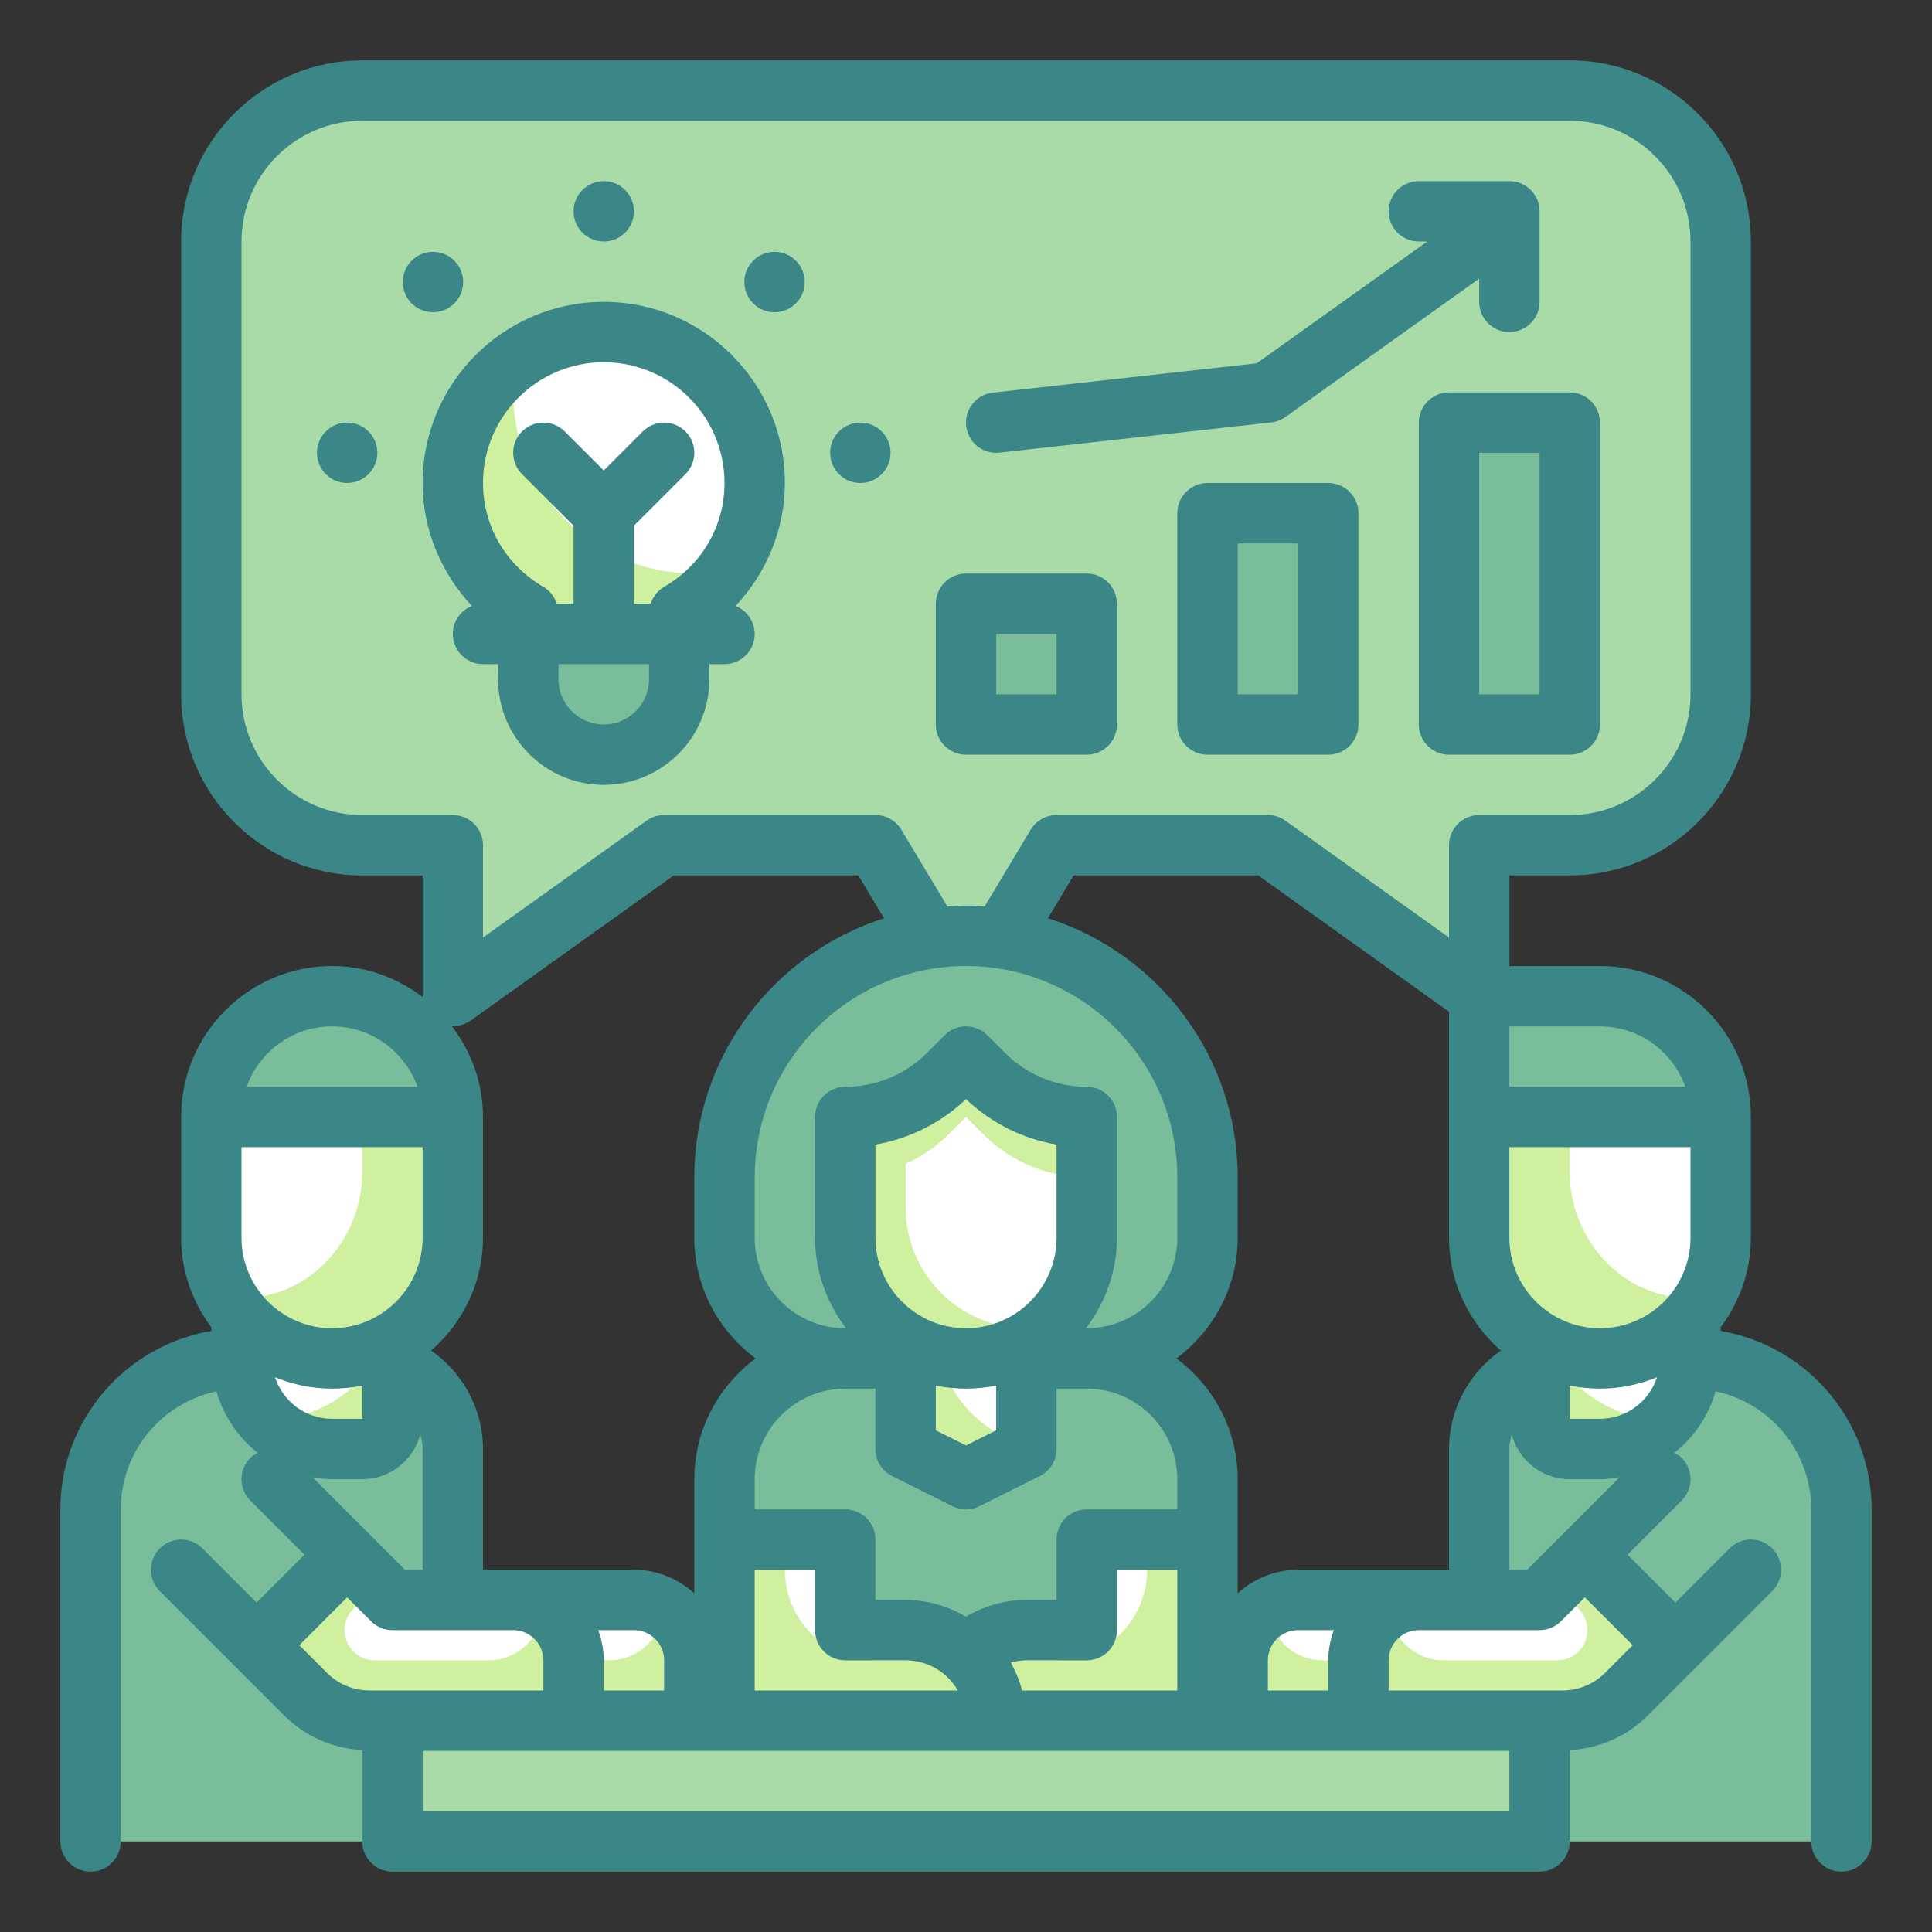 <svg id="Twotone" height="512" viewBox="0 0 64 64" width="512" xmlns="http://www.w3.org/2000/svg"><rect x="0" y="0" width="64" height="64" fill="#333333" stroke="none"/><g id="Color_copy"><g><path d="m52 3h-40c-2.761 0-5 2.239-5 5v15c0 2.761 2.239 5 5 5h3v5l7-5h7l3 5 3-5h7l7 5v-5h3c2.761 0 5-2.239 5-5v-15c0-2.761-2.239-5-5-5z" fill="#a8dba8"/><g><path d="m40 57h-16v-8c0-2.209 1.791-4 4-4h8c2.209 0 4 1.791 4 4z" fill="#79bd9a"/><path d="m32 31c-4.418 0-8 3.582-8 8v2c0 2.209 1.791 4 4 4h8c2.209 0 4-1.791 4-4v-2c0-4.418-3.582-8-8-8z" fill="#79bd9a"/><path d="m34 48-2 1-2-1v-4h4z" fill="#fff"/><path d="m36 51v3h-2c-1.657 0-3 1.343-3 3h9v-6z" fill="#fff"/><path d="m31.526 45.947c.981-.13 1.85-.611 2.474-1.314v-.633h-4v4l2 1 2-1v-.133c-1.061-.278-1.947-.983-2.474-1.92z" fill="#cff09e"/><path d="m32 45c2.209 0 4-1.791 4-4v-4c-1.281 0-2.509-.509-3.414-1.414l-.586-.586-.586.586c-.905.905-2.133 1.414-3.414 1.414v4c0 2.209 1.791 4 4 4z" fill="#fff"/><path d="m32.586 35.586-.586-.586-.586.586c-.905.905-2.133 1.414-3.414 1.414v4c0 2.209 1.791 4 4 4 1.051 0 1.999-.414 2.713-1.076-.232.044-.468.076-.713.076-2.209 0-4-1.791-4-4v-1.449c.519-.237 1.003-.554 1.414-.965l.586-.586.586.586c.905.905 2.133 1.414 3.414 1.414v-2c-1.281 0-2.509-.509-3.414-1.414z" fill="#cff09e"/><path d="m32.332 54.507c.253.169.465.387.656.623.277-.084.568-.13.866-.13h1.146c1.657 0 3-1.343 3-3h-2v-1h4v6h-9c0-1.039.529-1.954 1.332-2.493z" fill="#cff09e"/><path d="m28 51v3h2c1.657 0 3 1.343 3 3h-9v-6z" fill="#fff"/><path d="m28 51v1h-2c0 1.657 1.343 3 3 3h1.146c1.136 0 2.175.642 2.683 1.658l.171.342h-9v-6z" fill="#cff09e"/></g><g><g fill="#79bd9a"><path d="m32 20h4v4h-4z"/><path d="m40 17h4v7h-4z"/><path d="m48 14h4v10h-4z"/></g><g><path d="m17.5 22.5c0 1.381 1.119 2.5 2.5 2.5s2.5-1.119 2.5-2.5v-1.5h-5z" fill="#79bd9a"/><path d="m25 16c0-2.761-2.239-5-5-5s-5 2.239-5 5c0 1.846 1.012 3.44 2.5 4.306v.694h5v-.694c1.488-.866 2.5-2.46 2.5-4.306z" fill="#fff"/><path d="m23 19c-3.314 0-6-2.686-6-6 0-.362.038-.715.099-1.059-1.266.907-2.099 2.382-2.099 4.059 0 1.846 1.012 3.44 2.5 4.306v.694h5v-.694c.61-.355 1.133-.837 1.546-1.403-.34.06-.689.097-1.046.097z" fill="#cff09e"/></g></g><g><g><path d="m15 51v2h6c1.105 0 2 .895 2 2v2h-10c-1.105 0-2-.895-2-2v-4z" fill="#fff"/><path d="m15 51v2h3c1.105 0 2 .895 2 2h.177c.974 0 1.763-.766 1.814-1.728.6.345 1.009.986 1.009 1.728v2h-10c-1.105 0-2-.895-2-2v-4z" fill="#cff09e"/><path d="m3 61h12v-13c0-1.657-1.343-3-3-3h-4c-2.761 0-5 2.239-5 5z" fill="#79bd9a"/><path d="m11 48h1c.552 0 1-.448 1-1v-4h-5v2c0 1.657 1.343 3 3 3z" fill="#fff"/><path d="m9 47c1.027 0 1.954-.398 2.662-1.034-1.708-.146-3.099-1.356-3.519-2.966h4.857v4c0 .552-.448 1-1 1h-1c-.896 0-1.692-.401-2.242-1.024.082.005.159.024.242.024z" fill="#cff09e"/><path d="m11 45c2.209 0 4-1.791 4-4v-4h-8v4c0 2.209 1.791 4 4 4z" fill="#fff"/><path d="m11 33c2.209 0 4 1.791 4 4h-8c0-2.209 1.791-4 4-4z" fill="#79bd9a"/><path d="m7.52 42.97c.69 1.21 1.99 2.03 3.48 2.03 2.21 0 4-1.79 4-4v-4h-3v1.83c0 2.09-1.53 3.95-3.61 4.15-.3.03-.58.02-.87-.01z" fill="#cff09e"/><path d="m13 53h4c1.105 0 2 .895 2 2v2h-6.757c-.796 0-1.559-.316-2.121-.879l-1.622-1.621 3-3z" fill="#fff"/><path d="m6.629 49.982h4.243v3.536h-4.243z" fill="#79bd9a" transform="matrix(.707 -.707 .707 .707 -34.03 21.344)"/><path d="m11.5 51.5 1 1-.793.793c-.391.391-.391 1.024 0 1.414.188.188.442.293.707.293h3.763c.974 0 1.763-.766 1.814-1.728.6.345 1.009.986 1.009 1.728v2h-6.757c-.796 0-1.559-.316-2.121-.879l-1.622-1.621z" fill="#cff09e"/></g></g><g><path d="m49 51v2h-6c-1.105 0-2 .895-2 2v2h10c1.105 0 2-.895 2-2v-4z" fill="#fff"/><path d="m49 51v2h-3c-1.105 0-2 .895-2 2h-.177c-.974 0-1.763-.766-1.814-1.728-.6.345-1.009.986-1.009 1.728v2h10c1.105 0 2-.895 2-2v-4z" fill="#cff09e"/><path d="m61 61h-12v-13c0-1.657 1.343-3 3-3h4c2.761 0 5 2.239 5 5z" fill="#79bd9a"/><path d="m53 48h-1c-.552 0-1-.448-1-1v-4h5v2c0 1.657-1.343 3-3 3z" fill="#fff"/><path d="m55 47c-1.027 0-1.954-.398-2.662-1.034 1.708-.145 3.099-1.356 3.519-2.966h-4.857v4c0 .552.448 1 1 1h1c.896 0 1.692-.401 2.242-1.024-.082.005-.159.024-.242.024z" fill="#cff09e"/><path d="m53 45c-2.209 0-4-1.791-4-4v-4h8v4c0 2.209-1.791 4-4 4z" fill="#fff"/><path d="m53 33h-4v4h8c0-2.209-1.791-4-4-4z" fill="#79bd9a"/><path d="m56.48 42.97c-.69 1.21-1.99 2.03-3.48 2.03-2.21 0-4-1.79-4-4v-4h3v1.83c0 2.09 1.53 3.95 3.61 4.15.3.03.58.02.87-.01z" fill="#cff09e"/><path d="m51 53h-4c-1.105 0-2 .895-2 2v2h6.757c.796 0 1.559-.316 2.121-.879l1.622-1.621-3-3z" fill="#fff"/><path d="m53.482 49.629h3.536v4.243h-3.536z" fill="#79bd9a" transform="matrix(.707 -.707 .707 .707 -20.41 54.225)"/><path d="m52.5 51.5-1 1 .793.793c.391.391.391 1.024 0 1.414-.188.188-.442.293-.707.293h-3.763c-.974 0-1.763-.766-1.814-1.728-.6.345-1.009.986-1.009 1.728v2h6.757c.796 0 1.559-.316 2.121-.879l1.622-1.621z" fill="#cff09e"/></g><path d="m13 57h38v4h-38z" fill="#a8dba8"/></g></g><g id="Stroke_close_copy"><g fill="#3b8686"><path d="m15 21c0 .552.448 1 1 1h.5v.5c0 1.93 1.57 3.5 3.5 3.5s3.5-1.57 3.5-3.5v-.5h.5c.552 0 1-.448 1-1 0-.423-.264-.78-.634-.926 1.028-1.097 1.634-2.548 1.634-4.074 0-3.309-2.691-6-6-6s-6 2.691-6 6c0 1.526.606 2.977 1.634 4.074-.37.146-.634.503-.634.926zm6.5 1.5c0 .827-.673 1.5-1.5 1.5s-1.5-.673-1.5-1.5v-.5h3zm-1.5-10.5c2.206 0 4 1.794 4 4 0 1.425-.749 2.712-2.003 3.442-.216.126-.368.327-.443.558h-.554v-2.586l1.707-1.707c.391-.391.391-1.023 0-1.414s-1.023-.391-1.414 0l-1.293 1.293-1.293-1.293c-.391-.391-1.023-.391-1.414 0s-.391 1.023 0 1.414l1.707 1.707v2.586h-.554c-.075-.231-.228-.432-.443-.558-1.254-.73-2.003-2.017-2.003-3.442 0-2.206 1.794-4 4-4z"/><circle cx="20" cy="7" r="1"/><circle cx="28.5" cy="15" r="1"/><circle cx="11.5" cy="15" r="1"/><path d="m15.05 10.05c.391-.391.391-1.024 0-1.414-.391-.391-1.024-.391-1.414 0-.391.391-.391 1.024 0 1.414s1.024.391 1.414 0z"/><path d="m26.364 10.05c.391-.391.391-1.024 0-1.414-.391-.391-1.024-.391-1.414 0-.391.391-.391 1.024 0 1.414.39.391 1.023.391 1.414 0z"/><path d="m32 25h4c.552 0 1-.448 1-1v-4c0-.552-.448-1-1-1h-4c-.552 0-1 .448-1 1v4c0 .552.448 1 1 1zm1-4h2v2h-2z"/><path d="m44 16h-4c-.552 0-1 .448-1 1v7c0 .552.448 1 1 1h4c.552 0 1-.448 1-1v-7c0-.552-.448-1-1-1zm-1 7h-2v-5h2z"/><path d="m47 14v10c0 .552.448 1 1 1h4c.552 0 1-.448 1-1v-10c0-.552-.448-1-1-1h-4c-.552 0-1 .448-1 1zm2 1h2v8h-2z"/><path d="m32.999 15c.037 0 .074-.002.112-.006l9-1c.17-.019.332-.081.471-.18l6.418-4.585v.771c0 .552.448 1 1 1s1-.448 1-1v-3c0-.552-.448-1-1-1h-3c-.552 0-1 .448-1 1s.448 1 1 1h.279l-5.649 4.035-8.741.972c-.549.061-.944.555-.883 1.104.057.511.49.889.993.889z"/><path d="m57 44.09v-.121c.62-.833 1-1.854 1-2.969v-4c0-2.757-2.243-5-5-5h-3v-3h2c3.309 0 6-2.691 6-6v-15c0-3.309-2.691-6-6-6h-40c-3.309 0-6 2.691-6 6v15c0 3.309 2.691 6 6 6h2v4c0 .01.004.019.004.029-.839-.637-1.872-1.029-3.004-1.029-2.757 0-5 2.243-5 5v4c0 1.116.38 2.136 1 2.969v.121c-2.833.479-5 2.943-5 5.91v11c0 .552.448 1 1 1s1-.448 1-1v-11c0-1.921 1.362-3.527 3.17-3.911.234.819.717 1.526 1.369 2.04-.086.046-.174.091-.246.164-.391.391-.391 1.023 0 1.414l1.793 1.793-1.586 1.586-1.793-1.793c-.391-.391-1.023-.391-1.414 0s-.391 1.023 0 1.414l4.121 4.121c.697.697 1.61 1.089 2.586 1.148v3.024c0 .552.448 1 1 1h38c.552 0 1-.448 1-1v-3.024c.976-.059 1.889-.451 2.586-1.148l4.121-4.121c.391-.391.391-1.023 0-1.414s-1.023-.391-1.414 0l-1.793 1.793-1.586-1.586 1.793-1.793c.391-.391.391-1.023 0-1.414-.073-.073-.16-.118-.246-.164.652-.514 1.136-1.221 1.369-2.04 1.808.384 3.17 1.99 3.17 3.911v11c0 .552.448 1 1 1s1-.448 1-1v-11c0-2.967-2.167-5.431-5-5.91zm-4 2.91h-1v-1.101c.323.066.658.101 1 .101.67 0 1.307-.137 1.891-.377-.264.797-1.007 1.377-1.891 1.377zm-5 1v4h-5c-.771 0-1.468.301-2 .78v-3.78c0-1.641-.806-3.088-2.031-4 1.225-.912 2.031-2.359 2.031-4v-2c0-4.017-2.646-7.425-6.286-8.58l.852-1.42h6.113l6.321 4.515v7.485c0 1.495.673 2.823 1.717 3.74-1.053.736-1.717 1.942-1.717 3.26zm-4 8h-2v-1c0-.551.449-1 1-1h1.184c-.112.314-.184.648-.184 1zm-24 0v-1c0-.352-.072-.686-.184-1h1.184c.551 0 1 .449 1 1v1zm-10.891-10.377c.584.24 1.221.377 1.891.377.342 0 .677-.035 1-.101v1.101h-1c-.884 0-1.627-.58-1.891-1.377zm4.891-4.623c0 1.654-1.346 3-3 3s-3-1.346-3-3v-3h6zm.283 3.74c1.044-.917 1.717-2.245 1.717-3.74v-4c0-1.134-.394-2.17-1.033-3.009.216.007.432-.047.614-.177l6.739-4.814h6.113l.852 1.42c-3.639 1.155-6.285 4.563-6.285 8.58v2c0 1.641.806 3.088 2.031 4-1.225.912-2.031 2.359-2.031 4v3.78c-.532-.48-1.229-.78-2-.78h-5v-4c0-1.318-.664-2.524-1.717-3.26zm24.717-5.74v2c0 1.654-1.346 3-3 3h-.026c.635-.838 1.026-1.87 1.026-3v-4c0-.552-.448-1-1-1-1.022 0-1.984-.398-2.707-1.121l-.586-.586c-.391-.391-1.023-.391-1.414 0l-.586.586c-.723.723-1.685 1.121-2.707 1.121-.552 0-1 .448-1 1v4c0 1.13.391 2.162 1.026 3h-.026c-1.654 0-3-1.346-3-3v-2c0-3.86 3.14-7 7-7s7 3.14 7 7zm0 10v1h-3c-.552 0-1 .448-1 1v2h-1c-.707 0-1.394.198-2.003.555-.59-.344-1.266-.555-1.997-.555h-1v-2c0-.552-.448-1-1-1h-3v-1c0-1.654 1.346-3 3-3h1v2c0 .379.214.725.553.895l2 1c.14.07.294.105.447.105s.307-.035.447-.105l2-1c.339-.17.553-.516.553-.895v-2h1c1.654 0 3 1.346 3 3zm-8-3.101c.323.066.658.101 1 .101s.677-.035 1-.101v1.483l-1 .5-1-.5zm4-4.899c0 1.654-1.346 3-3 3s-3-1.346-3-3v-3.085c1.122-.193 2.159-.709 3-1.504.841.795 1.878 1.312 3 1.504zm-10 11h2v2c0 .552.448 1 1 1h2c.739 0 1.385.403 1.731 1h-6.731zm8.858 4c-.085-.327-.213-.635-.373-.924.157-.044.325-.076.515-.076h2c.552 0 1-.448 1-1v-2h2v4zm22.142-15c0 1.654-1.346 3-3 3s-3-1.346-3-3v-3h6zm-.171-5h-5.829v-2h3c1.304 0 2.416.836 2.829 2zm-43.829-9c-2.206 0-4-1.794-4-4v-15c0-2.206 1.794-4 4-4h40c2.206 0 4 1.794 4 4v15c0 2.206-1.794 4-4 4h-3c-.552 0-1 .448-1 1v3.057l-5.419-3.871c-.169-.121-.373-.186-.581-.186h-7c-.351 0-.677.184-.857.485l-1.527 2.546c-.205-.014-.408-.031-.616-.031s-.411.017-.615.031l-1.527-2.546c-.181-.301-.507-.485-.858-.485h-7c-.208 0-.412.065-.581.186l-5.419 3.871v-3.057c0-.552-.448-1-1-1zm-1 7c1.304 0 2.416.836 2.829 2h-5.658c.413-1.164 1.525-2 2.829-2zm0 15h1c.923 0 1.694-.631 1.923-1.482.041.157.077.316.077.482v4h-.586l-3.066-3.066c.214.035.429.066.652.066zm-1.085 5.5 1.585-1.586.793.793c.187.188.442.293.707.293h4c.551 0 1 .449 1 1v1h-5.757c-.534 0-1.036-.208-1.414-.586zm40.085 5.5h-36v-2h36zm4.086-5.5-.914.914c-.378.378-.88.586-1.415.586h-5.757v-1c0-.551.449-1 1-1h4c.265 0 .52-.105.707-.293l.793-.793zm-3.5-2.5h-.586v-4c0-.166.036-.325.077-.482.229.851 1 1.482 1.923 1.482h1c.223 0 .438-.031.652-.066z"/></g></g></svg>